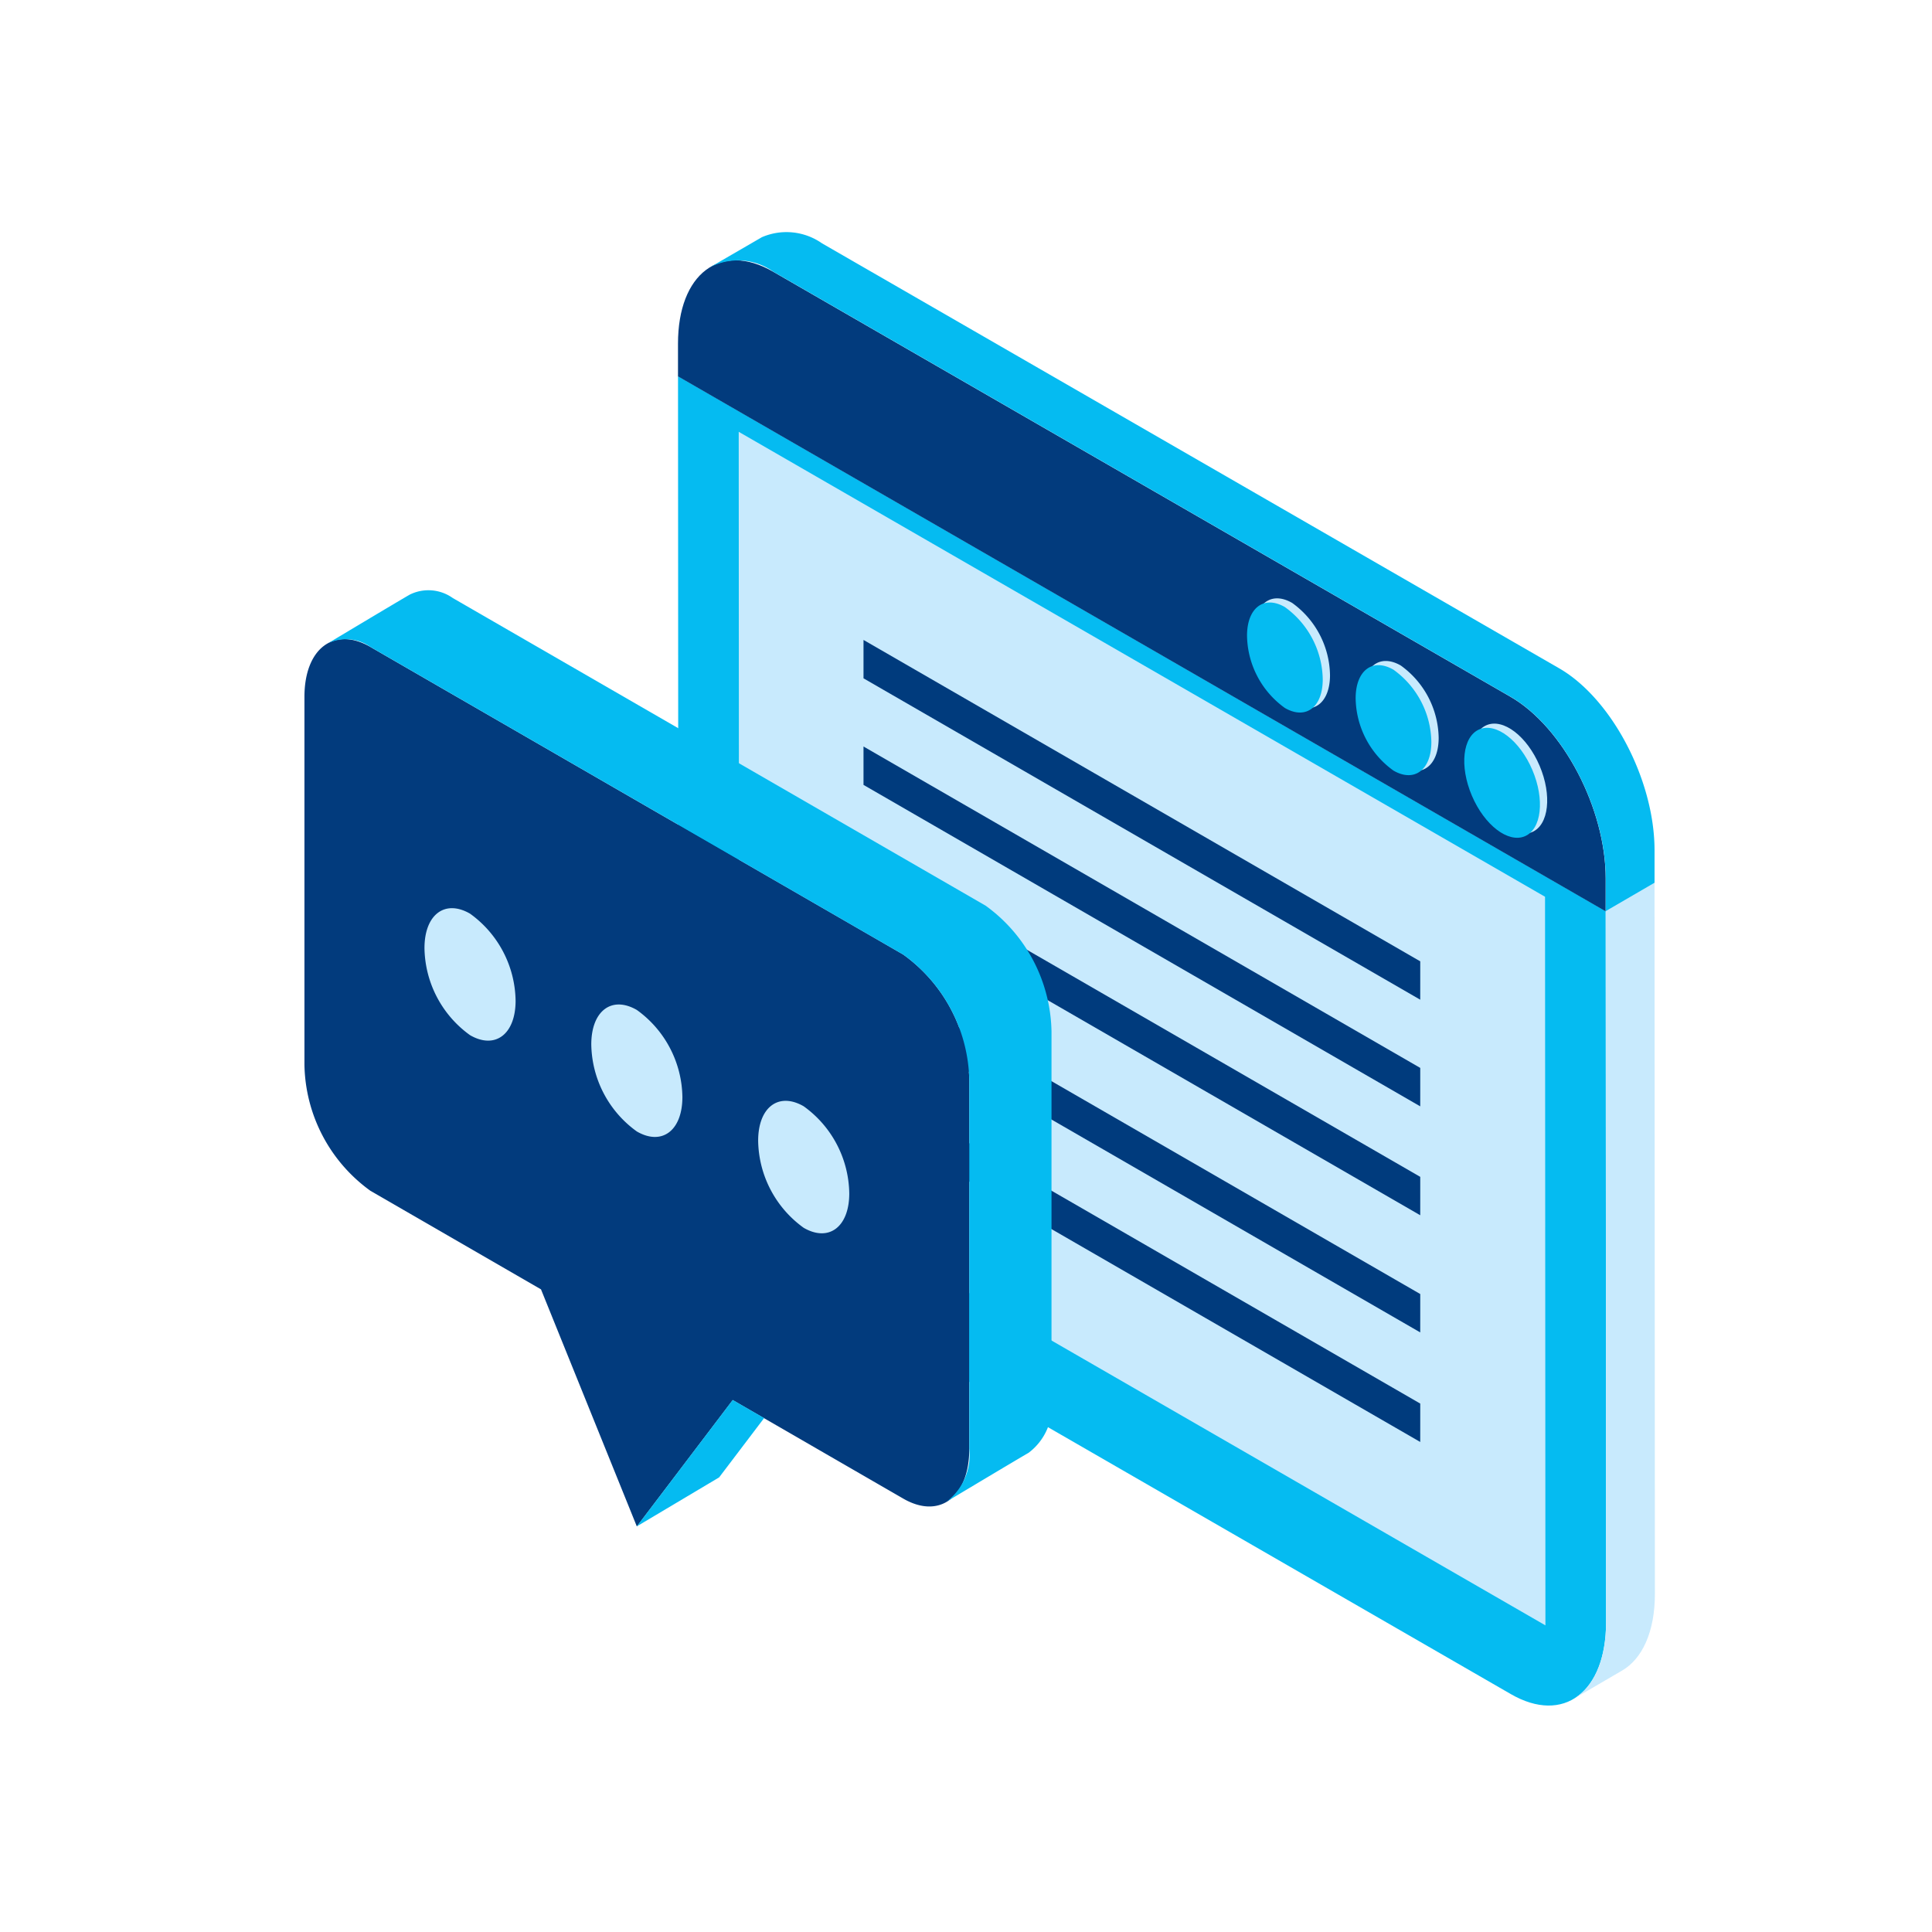 <svg xmlns="http://www.w3.org/2000/svg" width="100" height="100" viewBox="0 0 100 100">
  <g id="blog" transform="translate(-3288 11925)">
    <rect id="Rectangle_2347" data-name="Rectangle 2347" width="100" height="100" transform="translate(3288 -11925)" fill="none"/>
    <g id="Group_61565" data-name="Group 61565" transform="translate(3303.758 -11913)">
      <g id="Group_56210" data-name="Group 56210" transform="translate(19.335 0)">
        <g id="Group_56208" data-name="Group 56208" transform="translate(0)">
          <path id="Path_125442" data-name="Path 125442" d="M703.575,1120.3l.019,36.8c0,3.628,2.209,7.843,4.932,9.411l38.16,22.005c2.722,1.57,4.927-.1,4.925-3.727l-.019-36.8Z" transform="translate(-703.574 -1112.827)" fill="#05bbf1"/>
          <path id="Path_125443" data-name="Path 125443" d="M801.714,1176.378l.019,36.8c0,2.007-.676,3.412-1.74,4v0l2.572-1.5c1.037-.606,1.695-2,1.694-3.973l-.019-36.8Z" transform="translate(-753.695 -1141.212)" fill="#c8eafd"/>
          <path id="Path_125444" data-name="Path 125444" d="M751.59,1139.8c0-3.629-2.209-7.843-4.932-9.412l-38.16-22c-2.722-1.571-4.927.1-4.925,3.727v1.69l48.016,27.69Z" transform="translate(-703.573 -1106.324)" fill="#023b7d"/>
          <path id="Path_125445" data-name="Path 125445" d="M751.006,1127.327l-38.161-22a3.207,3.207,0,0,0-3.111-.317l-2.662,1.543.006,0a3.134,3.134,0,0,1,3.242.24l38.16,22c2.722,1.57,4.93,5.784,4.932,9.412v1.69l2.526-1.47v-1.69C755.934,1133.111,753.726,1128.9,751.006,1127.327Z" transform="translate(-705.392 -1104.733)" fill="#05bbf1"/>
          <path id="Path_125446" data-name="Path 125446" d="M751.873,1188.07,710.138,1164l-.02-37.709,41.735,24.066Z" transform="translate(-706.975 -1115.941)" fill="#c8eafd"/>
          <ellipse id="Ellipse_4706" data-name="Ellipse 4706" cx="1.701" cy="3.007" rx="1.701" ry="3.007" transform="translate(40.287 26.201) rotate(-23.081)" fill="#c8eafd"/>
          <path id="Path_125447" data-name="Path 125447" d="M781.326,1154.97c0,1.441-.876,2.106-1.959,1.482a4.692,4.692,0,0,1-1.961-3.742c0-1.442.877-2.106,1.959-1.482A4.7,4.7,0,0,1,781.326,1154.97Z" transform="translate(-741.954 -1128.781)" fill="#c8eafd"/>
          <path id="Path_125448" data-name="Path 125448" d="M769.614,1148.218c0,1.44-.877,2.106-1.958,1.482a4.692,4.692,0,0,1-1.961-3.742c0-1.443.876-2.106,1.958-1.481A4.692,4.692,0,0,1,769.614,1148.218Z" transform="translate(-735.866 -1125.271)" fill="#c8eafd"/>
          <ellipse id="Ellipse_4707" data-name="Ellipse 4707" cx="1.701" cy="3.007" rx="1.701" ry="3.007" transform="translate(39.912 26.418) rotate(-23.081)" fill="#05bbf1"/>
          <path id="Path_125449" data-name="Path 125449" d="M780.54,1155.421c0,1.44-.876,2.106-1.958,1.482a4.691,4.691,0,0,1-1.961-3.742c0-1.443.876-2.106,1.958-1.482A4.692,4.692,0,0,1,780.54,1155.421Z" transform="translate(-741.546 -1129.015)" fill="#05bbf1"/>
          <path id="Path_125450" data-name="Path 125450" d="M768.832,1148.669c0,1.443-.876,2.106-1.958,1.482a4.69,4.69,0,0,1-1.961-3.743c0-1.442.876-2.106,1.958-1.482A4.7,4.7,0,0,1,768.832,1148.669Z" transform="translate(-735.46 -1125.505)" fill="#05bbf1"/>
        </g>
        <g id="Group_56209" data-name="Group 56209" transform="translate(9.602 21.124)">
          <path id="Path_125451" data-name="Path 125451" d="M752.386,1167.346l-28.816-16.634v-1.987l28.817,16.636Z" transform="translate(-723.57 -1148.726)" fill="#003b7d" fill-rule="evenodd"/>
          <path id="Path_125452" data-name="Path 125452" d="M752.386,1178.838,723.57,1162.2v-1.987l28.817,16.636Z" transform="translate(-723.57 -1154.698)" fill="#003b7d" fill-rule="evenodd"/>
          <path id="Path_125453" data-name="Path 125453" d="M752.386,1190.579l-28.816-16.636v-1.987l28.817,16.636Z" transform="translate(-723.57 -1160.802)" fill="#003b7d" fill-rule="evenodd"/>
          <path id="Path_125454" data-name="Path 125454" d="M752.386,1203.208l-28.816-16.636v-1.986l28.817,16.636Z" transform="translate(-723.57 -1167.367)" fill="#003b7d" fill-rule="evenodd"/>
          <path id="Path_125455" data-name="Path 125455" d="M752.386,1215.017l-28.816-16.636v-1.987l28.817,16.636Z" transform="translate(-723.57 -1173.505)" fill="#003b7d" fill-rule="evenodd"/>
        </g>
      </g>
      <g id="Group_48770" data-name="Group 48770" transform="translate(0 18.546)">
        <path id="Path_103539" data-name="Path 103539" d="M313.536-73.043,285.957-88.966c-1.881-1.085-3.417.077-3.417,2.583v19.037a8.213,8.213,0,0,0,3.417,6.529l8.827,5.1,4.961,12.272,4.963-6.541,8.827,5.1c1.879,1.085,3.417-.077,3.417-2.583V-66.515A8.208,8.208,0,0,0,313.536-73.043Z" transform="translate(-282.54 91.908)" fill="#023b7d"/>
        <path id="Path_103540" data-name="Path 103540" d="M313.026,30.218l4.259-2.535,2.328-3.069-1.624-.938Z" transform="translate(-295.821 18.24)" fill="#05bbf1"/>
        <path id="Path_103541" data-name="Path 103541" d="M304.348-80.322,276.769-96.245a2.174,2.174,0,0,0-2.229-.174c-.725.418-4.225,2.515-4.225,2.515v0a2.194,2.194,0,0,1,2.195.193l27.579,15.923a8.214,8.214,0,0,1,3.417,6.529v19.037a3.043,3.043,0,0,1-1.157,2.736l0,0s3.625-2.17,4.224-2.514a3.023,3.023,0,0,0,1.188-2.76V-73.793A8.214,8.214,0,0,0,304.348-80.322Z" transform="translate(-269.093 96.652)" fill="#05bbf1"/>
        <g id="Group_48769" data-name="Group 48769" transform="translate(6.213 16.462)">
          <path id="Path_103542" data-name="Path 103542" d="M302.73-20.49c-1.3-.752-2.358.046-2.358,1.783A5.648,5.648,0,0,0,302.73-14.2c1.3.752,2.358-.046,2.358-1.783A5.648,5.648,0,0,0,302.73-20.49Z" transform="translate(-283.101 30.744)" fill="#c8eafd"/>
          <path id="Path_103543" data-name="Path 103543" d="M327.522-34.805c-1.3-.752-2.358.046-2.358,1.783a5.647,5.647,0,0,0,2.358,4.506c1.3.752,2.358-.046,2.358-1.783A5.647,5.647,0,0,0,327.522-34.805Z" transform="translate(-316.53 40.073)" fill="#c8eafd"/>
          <path id="Path_103544" data-name="Path 103544" d="M352.308-49.114c-1.3-.752-2.358.046-2.358,1.783a5.649,5.649,0,0,0,2.358,4.506c1.3.752,2.358-.046,2.358-1.783A5.647,5.647,0,0,0,352.308-49.114Z" transform="translate(-349.95 49.397)" fill="#c8eafd"/>
        </g>
      </g>
    </g>
  </g>
</svg>
